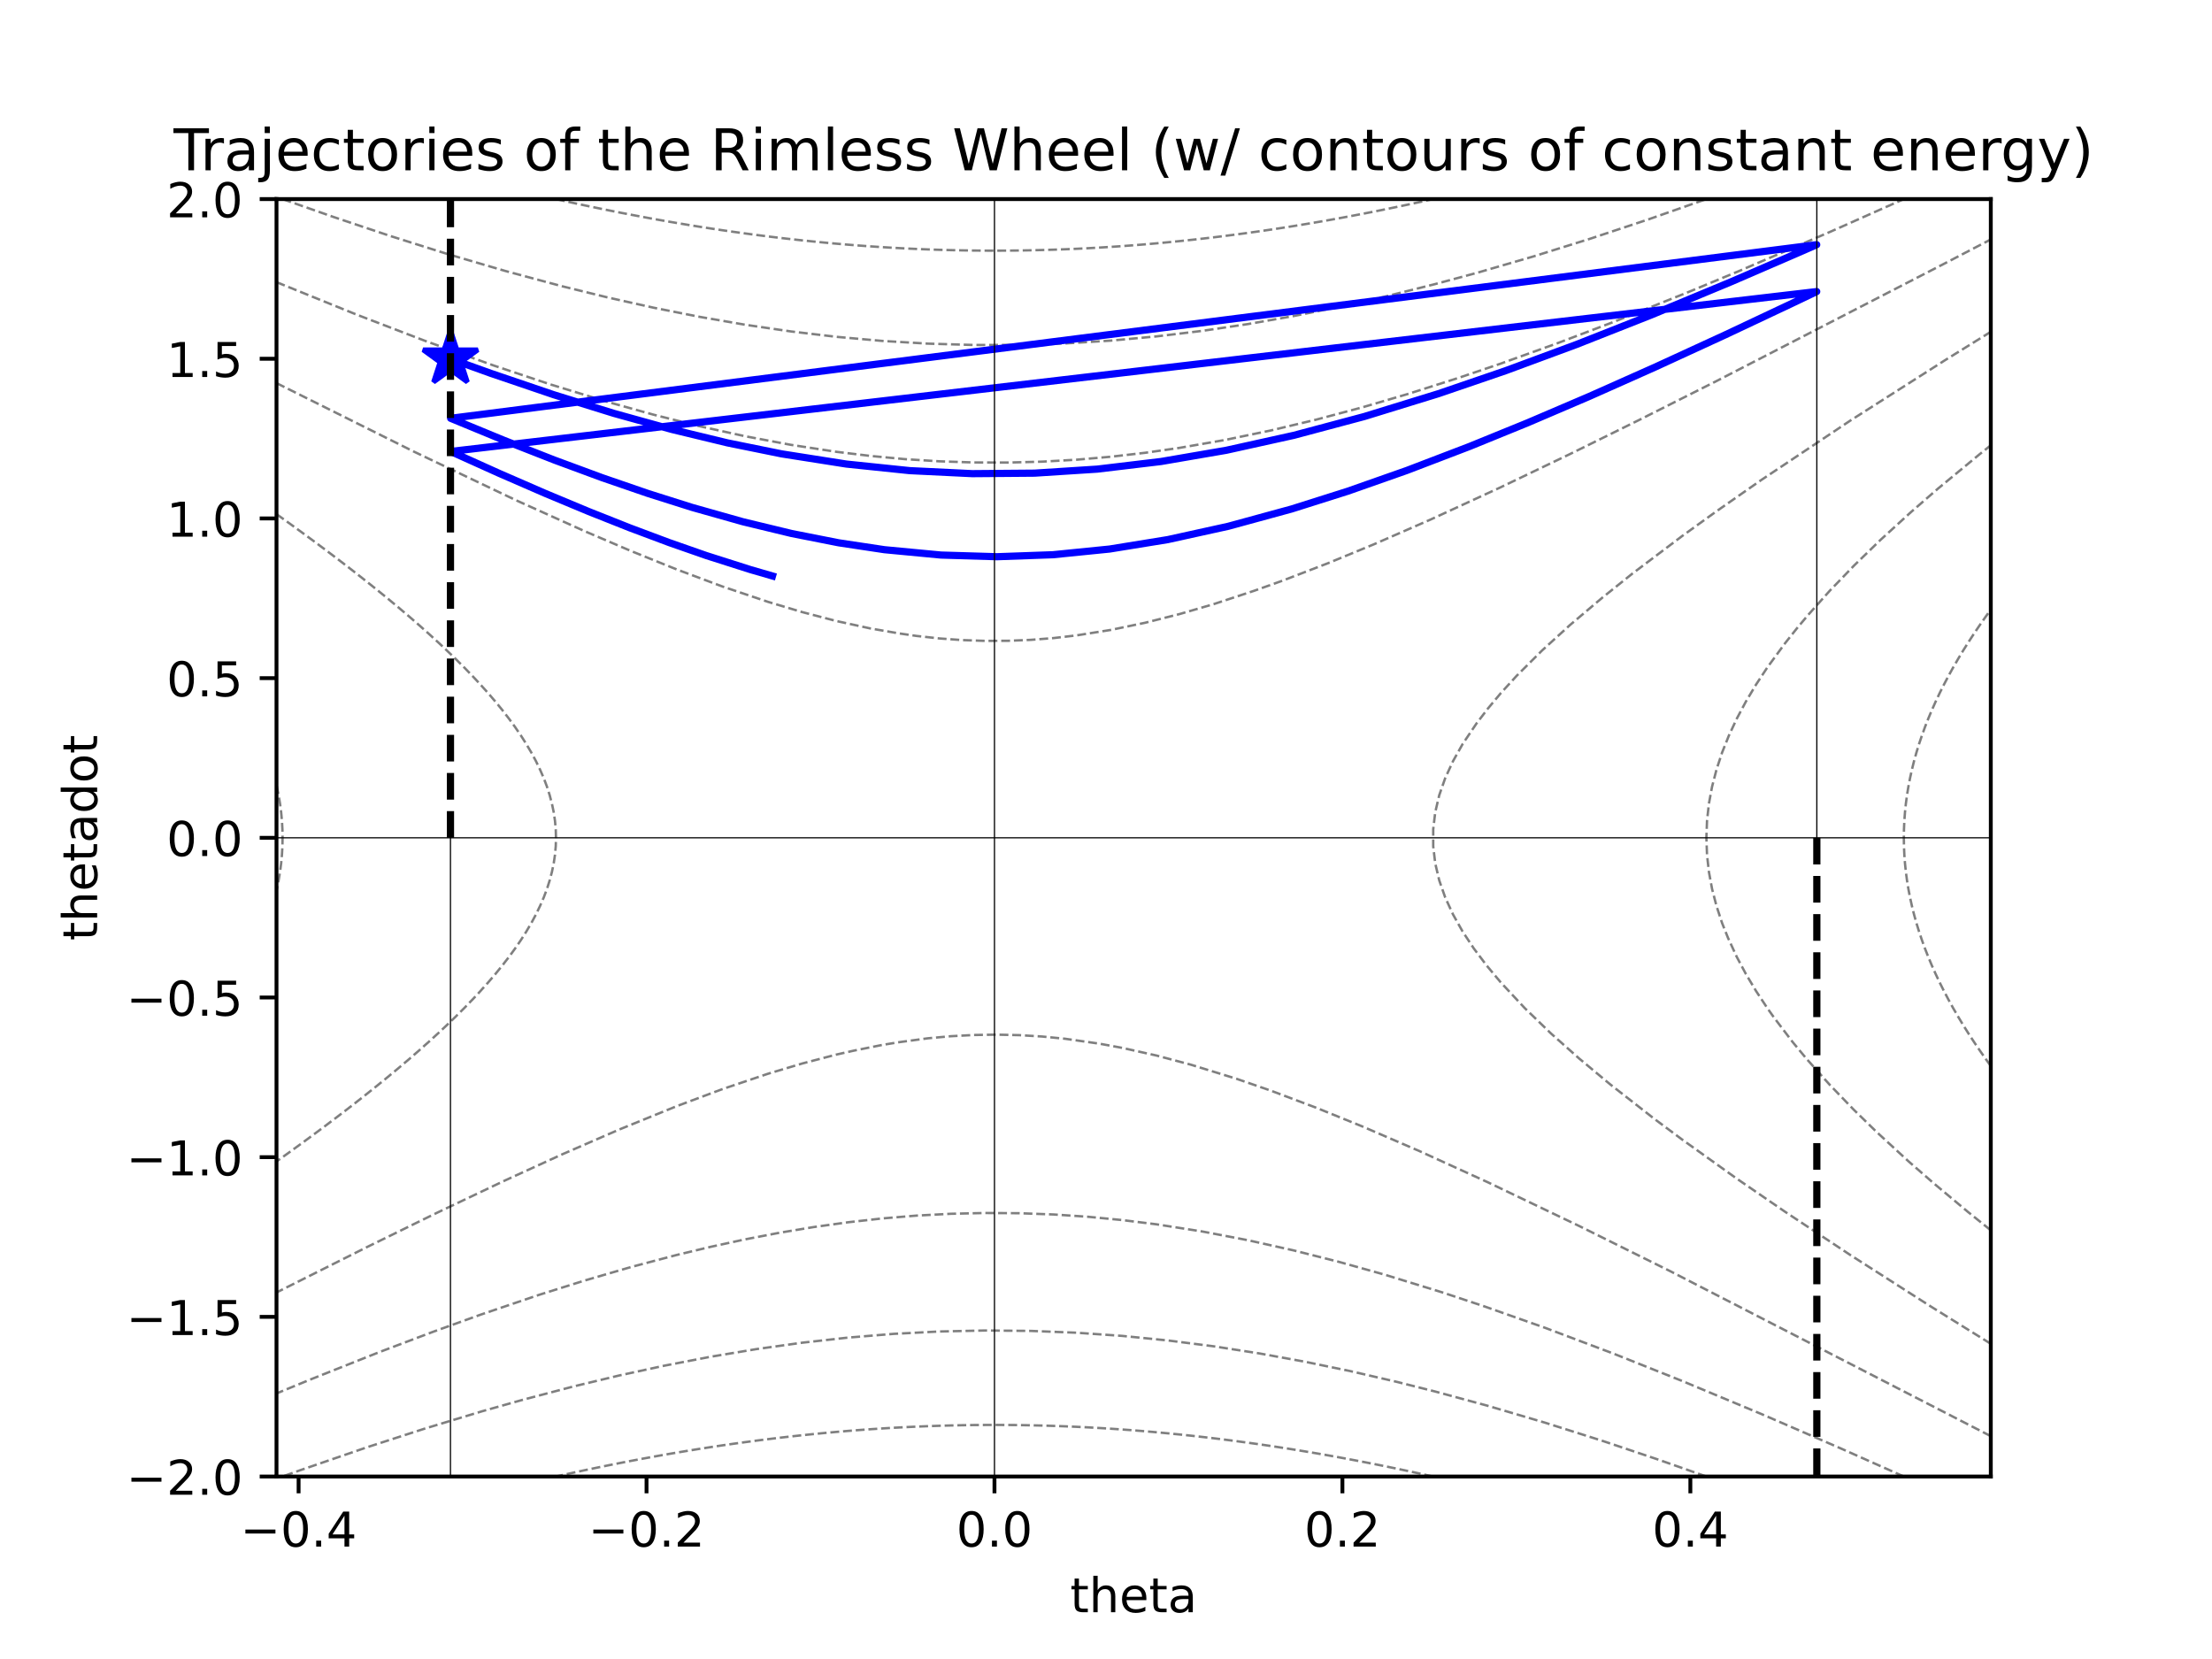 <?xml version="1.0" encoding="utf-8" standalone="no"?>
<!DOCTYPE svg PUBLIC "-//W3C//DTD SVG 1.1//EN"
  "http://www.w3.org/Graphics/SVG/1.1/DTD/svg11.dtd">
<!-- Created with matplotlib (https://matplotlib.org/) -->
<svg height="345.6pt" version="1.1" viewBox="0 0 460.8 345.6" width="460.8pt" xmlns="http://www.w3.org/2000/svg" xmlns:xlink="http://www.w3.org/1999/xlink">
 <defs>
  <style type="text/css">
*{stroke-linecap:butt;stroke-linejoin:round;}
  </style>
 </defs>
 <g id="figure_1">
  <g id="patch_1">
   <path d="M 0 345.6 
L 460.8 345.6 
L 460.8 0 
L 0 0 
z
" style="fill:#ffffff;"/>
  </g>
  <g id="axes_1">
   <g id="patch_2">
    <path d="M 57.6 307.584 
L 414.72 307.584 
L 414.72 41.472 
L 57.6 41.472 
z
" style="fill:#ffffff;"/>
   </g>
   <g id="matplotlib.axis_1">
    <g id="xtick_1">
     <g id="line2d_1">
      <defs>
       <path d="M 0 0 
L 0 3.5 
" id="m01f30d5b4d" style="stroke:#000000;stroke-width:0.8;"/>
      </defs>
      <g>
       <use style="stroke:#000000;stroke-width:0.8;" x="62.202" xlink:href="#m01f30d5b4d" y="307.584"/>
      </g>
     </g>
     <g id="text_1">
      <!-- −0.4 -->
      <defs>
       <path d="M 10.594 35.5 
L 73.188 35.5 
L 73.188 27.203 
L 10.594 27.203 
z
" id="DejaVuSans-8722"/>
       <path d="M 31.781 66.406 
Q 24.172 66.406 20.328 58.906 
Q 16.5 51.422 16.5 36.375 
Q 16.5 21.391 20.328 13.891 
Q 24.172 6.391 31.781 6.391 
Q 39.453 6.391 43.281 13.891 
Q 47.125 21.391 47.125 36.375 
Q 47.125 51.422 43.281 58.906 
Q 39.453 66.406 31.781 66.406 
z
M 31.781 74.219 
Q 44.047 74.219 50.516 64.516 
Q 56.984 54.828 56.984 36.375 
Q 56.984 17.969 50.516 8.266 
Q 44.047 -1.422 31.781 -1.422 
Q 19.531 -1.422 13.062 8.266 
Q 6.594 17.969 6.594 36.375 
Q 6.594 54.828 13.062 64.516 
Q 19.531 74.219 31.781 74.219 
z
" id="DejaVuSans-48"/>
       <path d="M 10.688 12.406 
L 21 12.406 
L 21 0 
L 10.688 0 
z
" id="DejaVuSans-46"/>
       <path d="M 37.797 64.312 
L 12.891 25.391 
L 37.797 25.391 
z
M 35.203 72.906 
L 47.609 72.906 
L 47.609 25.391 
L 58.016 25.391 
L 58.016 17.188 
L 47.609 17.188 
L 47.609 0 
L 37.797 0 
L 37.797 17.188 
L 4.891 17.188 
L 4.891 26.703 
z
" id="DejaVuSans-52"/>
      </defs>
      <g transform="translate(50.061 322.182)scale(0.1 -0.1)">
       <use xlink:href="#DejaVuSans-8722"/>
       <use x="83.789" xlink:href="#DejaVuSans-48"/>
       <use x="147.412" xlink:href="#DejaVuSans-46"/>
       <use x="179.199" xlink:href="#DejaVuSans-52"/>
      </g>
     </g>
    </g>
    <g id="xtick_2">
     <g id="line2d_2">
      <g>
       <use style="stroke:#000000;stroke-width:0.8;" x="134.685" xlink:href="#m01f30d5b4d" y="307.584"/>
      </g>
     </g>
     <g id="text_2">
      <!-- −0.2 -->
      <defs>
       <path d="M 19.188 8.297 
L 53.609 8.297 
L 53.609 0 
L 7.328 0 
L 7.328 8.297 
Q 12.938 14.109 22.625 23.891 
Q 32.328 33.688 34.812 36.531 
Q 39.547 41.844 41.422 45.531 
Q 43.312 49.219 43.312 52.781 
Q 43.312 58.594 39.234 62.25 
Q 35.156 65.922 28.609 65.922 
Q 23.969 65.922 18.812 64.312 
Q 13.672 62.703 7.812 59.422 
L 7.812 69.391 
Q 13.766 71.781 18.938 73 
Q 24.125 74.219 28.422 74.219 
Q 39.75 74.219 46.484 68.547 
Q 53.219 62.891 53.219 53.422 
Q 53.219 48.922 51.531 44.891 
Q 49.859 40.875 45.406 35.406 
Q 44.188 33.984 37.641 27.219 
Q 31.109 20.453 19.188 8.297 
z
" id="DejaVuSans-50"/>
      </defs>
      <g transform="translate(122.543 322.182)scale(0.1 -0.1)">
       <use xlink:href="#DejaVuSans-8722"/>
       <use x="83.789" xlink:href="#DejaVuSans-48"/>
       <use x="147.412" xlink:href="#DejaVuSans-46"/>
       <use x="179.199" xlink:href="#DejaVuSans-50"/>
      </g>
     </g>
    </g>
    <g id="xtick_3">
     <g id="line2d_3">
      <g>
       <use style="stroke:#000000;stroke-width:0.8;" x="207.167" xlink:href="#m01f30d5b4d" y="307.584"/>
      </g>
     </g>
     <g id="text_3">
      <!-- 0.0 -->
      <g transform="translate(199.215 322.182)scale(0.1 -0.1)">
       <use xlink:href="#DejaVuSans-48"/>
       <use x="63.623" xlink:href="#DejaVuSans-46"/>
       <use x="95.41" xlink:href="#DejaVuSans-48"/>
      </g>
     </g>
    </g>
    <g id="xtick_4">
     <g id="line2d_4">
      <g>
       <use style="stroke:#000000;stroke-width:0.8;" x="279.649" xlink:href="#m01f30d5b4d" y="307.584"/>
      </g>
     </g>
     <g id="text_4">
      <!-- 0.2 -->
      <g transform="translate(271.698 322.182)scale(0.1 -0.1)">
       <use xlink:href="#DejaVuSans-48"/>
       <use x="63.623" xlink:href="#DejaVuSans-46"/>
       <use x="95.41" xlink:href="#DejaVuSans-50"/>
      </g>
     </g>
    </g>
    <g id="xtick_5">
     <g id="line2d_5">
      <g>
       <use style="stroke:#000000;stroke-width:0.8;" x="352.132" xlink:href="#m01f30d5b4d" y="307.584"/>
      </g>
     </g>
     <g id="text_5">
      <!-- 0.4 -->
      <g transform="translate(344.18 322.182)scale(0.1 -0.1)">
       <use xlink:href="#DejaVuSans-48"/>
       <use x="63.623" xlink:href="#DejaVuSans-46"/>
       <use x="95.41" xlink:href="#DejaVuSans-52"/>
      </g>
     </g>
    </g>
    <g id="text_6">
     <!-- theta -->
     <defs>
      <path d="M 18.312 70.219 
L 18.312 54.688 
L 36.812 54.688 
L 36.812 47.703 
L 18.312 47.703 
L 18.312 18.016 
Q 18.312 11.328 20.141 9.422 
Q 21.969 7.516 27.594 7.516 
L 36.812 7.516 
L 36.812 0 
L 27.594 0 
Q 17.188 0 13.234 3.875 
Q 9.281 7.766 9.281 18.016 
L 9.281 47.703 
L 2.688 47.703 
L 2.688 54.688 
L 9.281 54.688 
L 9.281 70.219 
z
" id="DejaVuSans-116"/>
      <path d="M 54.891 33.016 
L 54.891 0 
L 45.906 0 
L 45.906 32.719 
Q 45.906 40.484 42.875 44.328 
Q 39.844 48.188 33.797 48.188 
Q 26.516 48.188 22.312 43.547 
Q 18.109 38.922 18.109 30.906 
L 18.109 0 
L 9.078 0 
L 9.078 75.984 
L 18.109 75.984 
L 18.109 46.188 
Q 21.344 51.125 25.703 53.562 
Q 30.078 56 35.797 56 
Q 45.219 56 50.047 50.172 
Q 54.891 44.344 54.891 33.016 
z
" id="DejaVuSans-104"/>
      <path d="M 56.203 29.594 
L 56.203 25.203 
L 14.891 25.203 
Q 15.484 15.922 20.484 11.062 
Q 25.484 6.203 34.422 6.203 
Q 39.594 6.203 44.453 7.469 
Q 49.312 8.734 54.109 11.281 
L 54.109 2.781 
Q 49.266 0.734 44.188 -0.344 
Q 39.109 -1.422 33.891 -1.422 
Q 20.797 -1.422 13.156 6.188 
Q 5.516 13.812 5.516 26.812 
Q 5.516 40.234 12.766 48.109 
Q 20.016 56 32.328 56 
Q 43.359 56 49.781 48.891 
Q 56.203 41.797 56.203 29.594 
z
M 47.219 32.234 
Q 47.125 39.594 43.094 43.984 
Q 39.062 48.391 32.422 48.391 
Q 24.906 48.391 20.391 44.141 
Q 15.875 39.891 15.188 32.172 
z
" id="DejaVuSans-101"/>
      <path d="M 34.281 27.484 
Q 23.391 27.484 19.188 25 
Q 14.984 22.516 14.984 16.5 
Q 14.984 11.719 18.141 8.906 
Q 21.297 6.109 26.703 6.109 
Q 34.188 6.109 38.703 11.406 
Q 43.219 16.703 43.219 25.484 
L 43.219 27.484 
z
M 52.203 31.203 
L 52.203 0 
L 43.219 0 
L 43.219 8.297 
Q 40.141 3.328 35.547 0.953 
Q 30.953 -1.422 24.312 -1.422 
Q 15.922 -1.422 10.953 3.297 
Q 6 8.016 6 15.922 
Q 6 25.141 12.172 29.828 
Q 18.359 34.516 30.609 34.516 
L 43.219 34.516 
L 43.219 35.406 
Q 43.219 41.609 39.141 45 
Q 35.062 48.391 27.688 48.391 
Q 23 48.391 18.547 47.266 
Q 14.109 46.141 10.016 43.891 
L 10.016 52.203 
Q 14.938 54.109 19.578 55.047 
Q 24.219 56 28.609 56 
Q 40.484 56 46.344 49.844 
Q 52.203 43.703 52.203 31.203 
z
" id="DejaVuSans-97"/>
     </defs>
     <g transform="translate(222.93 335.861)scale(0.1 -0.1)">
      <use xlink:href="#DejaVuSans-116"/>
      <use x="39.209" xlink:href="#DejaVuSans-104"/>
      <use x="102.588" xlink:href="#DejaVuSans-101"/>
      <use x="164.111" xlink:href="#DejaVuSans-116"/>
      <use x="203.32" xlink:href="#DejaVuSans-97"/>
     </g>
    </g>
   </g>
   <g id="matplotlib.axis_2">
    <g id="ytick_1">
     <g id="line2d_6">
      <defs>
       <path d="M 0 0 
L -3.5 0 
" id="mccff740697" style="stroke:#000000;stroke-width:0.8;"/>
      </defs>
      <g>
       <use style="stroke:#000000;stroke-width:0.8;" x="57.6" xlink:href="#mccff740697" y="307.584"/>
      </g>
     </g>
     <g id="text_7">
      <!-- −2.0 -->
      <g transform="translate(26.317 311.383)scale(0.1 -0.1)">
       <use xlink:href="#DejaVuSans-8722"/>
       <use x="83.789" xlink:href="#DejaVuSans-50"/>
       <use x="147.412" xlink:href="#DejaVuSans-46"/>
       <use x="179.199" xlink:href="#DejaVuSans-48"/>
      </g>
     </g>
    </g>
    <g id="ytick_2">
     <g id="line2d_7">
      <g>
       <use style="stroke:#000000;stroke-width:0.8;" x="57.6" xlink:href="#mccff740697" y="274.32"/>
      </g>
     </g>
     <g id="text_8">
      <!-- −1.5 -->
      <defs>
       <path d="M 12.406 8.297 
L 28.516 8.297 
L 28.516 63.922 
L 10.984 60.406 
L 10.984 69.391 
L 28.422 72.906 
L 38.281 72.906 
L 38.281 8.297 
L 54.391 8.297 
L 54.391 0 
L 12.406 0 
z
" id="DejaVuSans-49"/>
       <path d="M 10.797 72.906 
L 49.516 72.906 
L 49.516 64.594 
L 19.828 64.594 
L 19.828 46.734 
Q 21.969 47.469 24.109 47.828 
Q 26.266 48.188 28.422 48.188 
Q 40.625 48.188 47.75 41.5 
Q 54.891 34.812 54.891 23.391 
Q 54.891 11.625 47.562 5.094 
Q 40.234 -1.422 26.906 -1.422 
Q 22.312 -1.422 17.547 -0.641 
Q 12.797 0.141 7.719 1.703 
L 7.719 11.625 
Q 12.109 9.234 16.797 8.062 
Q 21.484 6.891 26.703 6.891 
Q 35.156 6.891 40.078 11.328 
Q 45.016 15.766 45.016 23.391 
Q 45.016 31 40.078 35.438 
Q 35.156 39.891 26.703 39.891 
Q 22.75 39.891 18.812 39.016 
Q 14.891 38.141 10.797 36.281 
z
" id="DejaVuSans-53"/>
      </defs>
      <g transform="translate(26.317 278.119)scale(0.1 -0.1)">
       <use xlink:href="#DejaVuSans-8722"/>
       <use x="83.789" xlink:href="#DejaVuSans-49"/>
       <use x="147.412" xlink:href="#DejaVuSans-46"/>
       <use x="179.199" xlink:href="#DejaVuSans-53"/>
      </g>
     </g>
    </g>
    <g id="ytick_3">
     <g id="line2d_8">
      <g>
       <use style="stroke:#000000;stroke-width:0.8;" x="57.6" xlink:href="#mccff740697" y="241.056"/>
      </g>
     </g>
     <g id="text_9">
      <!-- −1.0 -->
      <g transform="translate(26.317 244.855)scale(0.1 -0.1)">
       <use xlink:href="#DejaVuSans-8722"/>
       <use x="83.789" xlink:href="#DejaVuSans-49"/>
       <use x="147.412" xlink:href="#DejaVuSans-46"/>
       <use x="179.199" xlink:href="#DejaVuSans-48"/>
      </g>
     </g>
    </g>
    <g id="ytick_4">
     <g id="line2d_9">
      <g>
       <use style="stroke:#000000;stroke-width:0.8;" x="57.6" xlink:href="#mccff740697" y="207.792"/>
      </g>
     </g>
     <g id="text_10">
      <!-- −0.5 -->
      <g transform="translate(26.317 211.591)scale(0.1 -0.1)">
       <use xlink:href="#DejaVuSans-8722"/>
       <use x="83.789" xlink:href="#DejaVuSans-48"/>
       <use x="147.412" xlink:href="#DejaVuSans-46"/>
       <use x="179.199" xlink:href="#DejaVuSans-53"/>
      </g>
     </g>
    </g>
    <g id="ytick_5">
     <g id="line2d_10">
      <g>
       <use style="stroke:#000000;stroke-width:0.8;" x="57.6" xlink:href="#mccff740697" y="174.528"/>
      </g>
     </g>
     <g id="text_11">
      <!-- 0.0 -->
      <g transform="translate(34.697 178.327)scale(0.1 -0.1)">
       <use xlink:href="#DejaVuSans-48"/>
       <use x="63.623" xlink:href="#DejaVuSans-46"/>
       <use x="95.41" xlink:href="#DejaVuSans-48"/>
      </g>
     </g>
    </g>
    <g id="ytick_6">
     <g id="line2d_11">
      <g>
       <use style="stroke:#000000;stroke-width:0.8;" x="57.6" xlink:href="#mccff740697" y="141.264"/>
      </g>
     </g>
     <g id="text_12">
      <!-- 0.5 -->
      <g transform="translate(34.697 145.063)scale(0.1 -0.1)">
       <use xlink:href="#DejaVuSans-48"/>
       <use x="63.623" xlink:href="#DejaVuSans-46"/>
       <use x="95.41" xlink:href="#DejaVuSans-53"/>
      </g>
     </g>
    </g>
    <g id="ytick_7">
     <g id="line2d_12">
      <g>
       <use style="stroke:#000000;stroke-width:0.8;" x="57.6" xlink:href="#mccff740697" y="108"/>
      </g>
     </g>
     <g id="text_13">
      <!-- 1.0 -->
      <g transform="translate(34.697 111.799)scale(0.1 -0.1)">
       <use xlink:href="#DejaVuSans-49"/>
       <use x="63.623" xlink:href="#DejaVuSans-46"/>
       <use x="95.41" xlink:href="#DejaVuSans-48"/>
      </g>
     </g>
    </g>
    <g id="ytick_8">
     <g id="line2d_13">
      <g>
       <use style="stroke:#000000;stroke-width:0.8;" x="57.6" xlink:href="#mccff740697" y="74.736"/>
      </g>
     </g>
     <g id="text_14">
      <!-- 1.5 -->
      <g transform="translate(34.697 78.535)scale(0.1 -0.1)">
       <use xlink:href="#DejaVuSans-49"/>
       <use x="63.623" xlink:href="#DejaVuSans-46"/>
       <use x="95.41" xlink:href="#DejaVuSans-53"/>
      </g>
     </g>
    </g>
    <g id="ytick_9">
     <g id="line2d_14">
      <g>
       <use style="stroke:#000000;stroke-width:0.8;" x="57.6" xlink:href="#mccff740697" y="41.472"/>
      </g>
     </g>
     <g id="text_15">
      <!-- 2.0 -->
      <g transform="translate(34.697 45.271)scale(0.1 -0.1)">
       <use xlink:href="#DejaVuSans-50"/>
       <use x="63.623" xlink:href="#DejaVuSans-46"/>
       <use x="95.41" xlink:href="#DejaVuSans-48"/>
      </g>
     </g>
    </g>
    <g id="text_16">
     <!-- thetadot -->
     <defs>
      <path d="M 45.406 46.391 
L 45.406 75.984 
L 54.391 75.984 
L 54.391 0 
L 45.406 0 
L 45.406 8.203 
Q 42.578 3.328 38.25 0.953 
Q 33.938 -1.422 27.875 -1.422 
Q 17.969 -1.422 11.734 6.484 
Q 5.516 14.406 5.516 27.297 
Q 5.516 40.188 11.734 48.094 
Q 17.969 56 27.875 56 
Q 33.938 56 38.25 53.625 
Q 42.578 51.266 45.406 46.391 
z
M 14.797 27.297 
Q 14.797 17.391 18.875 11.75 
Q 22.953 6.109 30.078 6.109 
Q 37.203 6.109 41.297 11.75 
Q 45.406 17.391 45.406 27.297 
Q 45.406 37.203 41.297 42.844 
Q 37.203 48.484 30.078 48.484 
Q 22.953 48.484 18.875 42.844 
Q 14.797 37.203 14.797 27.297 
z
" id="DejaVuSans-100"/>
      <path d="M 30.609 48.391 
Q 23.391 48.391 19.188 42.75 
Q 14.984 37.109 14.984 27.297 
Q 14.984 17.484 19.156 11.844 
Q 23.344 6.203 30.609 6.203 
Q 37.797 6.203 41.984 11.859 
Q 46.188 17.531 46.188 27.297 
Q 46.188 37.016 41.984 42.703 
Q 37.797 48.391 30.609 48.391 
z
M 30.609 56 
Q 42.328 56 49.016 48.375 
Q 55.719 40.766 55.719 27.297 
Q 55.719 13.875 49.016 6.219 
Q 42.328 -1.422 30.609 -1.422 
Q 18.844 -1.422 12.172 6.219 
Q 5.516 13.875 5.516 27.297 
Q 5.516 40.766 12.172 48.375 
Q 18.844 56 30.609 56 
z
" id="DejaVuSans-111"/>
     </defs>
     <g transform="translate(20.238 195.951)rotate(-90)scale(0.1 -0.1)">
      <use xlink:href="#DejaVuSans-116"/>
      <use x="39.209" xlink:href="#DejaVuSans-104"/>
      <use x="102.588" xlink:href="#DejaVuSans-101"/>
      <use x="164.111" xlink:href="#DejaVuSans-116"/>
      <use x="203.32" xlink:href="#DejaVuSans-97"/>
      <use x="264.6" xlink:href="#DejaVuSans-100"/>
      <use x="328.076" xlink:href="#DejaVuSans-111"/>
      <use x="389.258" xlink:href="#DejaVuSans-116"/>
     </g>
    </g>
   </g>
   <g id="LineCollection_1"/>
   <g id="LineCollection_2">
    <path clip-path="url(#pf9add8d416)" d="M 414.72 222.058 
L 413.698 220.654 
L 412.455 218.88 
L 412.339 218.707 
L 411.25 217.106 
L 410.093 215.332 
L 409.958 215.115 
L 408.975 213.558 
L 407.906 211.784 
L 407.578 211.213 
L 406.878 210.01 
L 405.898 208.236 
L 405.197 206.898 
L 404.965 206.461 
L 404.076 204.687 
L 403.237 202.913 
L 402.816 201.966 
L 402.445 201.139 
L 401.7 199.365 
L 401.006 197.591 
L 400.435 196.015 
L 400.363 195.817 
L 399.765 194.043 
L 399.22 192.269 
L 398.726 190.495 
L 398.284 188.721 
L 398.054 187.675 
L 397.893 186.947 
L 397.551 185.172 
L 397.262 183.398 
L 397.025 181.624 
L 396.841 179.85 
L 396.71 178.076 
L 396.631 176.302 
L 396.605 174.528 
L 396.631 172.754 
L 396.71 170.98 
L 396.841 169.206 
L 397.025 167.432 
L 397.262 165.658 
L 397.551 163.884 
L 397.893 162.109 
L 398.054 161.381 
L 398.284 160.335 
L 398.726 158.561 
L 399.22 156.787 
L 399.765 155.013 
L 400.363 153.239 
L 400.435 153.041 
L 401.006 151.465 
L 401.7 149.691 
L 402.445 147.917 
L 402.816 147.09 
L 403.237 146.143 
L 404.076 144.369 
L 404.965 142.595 
L 405.197 142.158 
L 405.898 140.82 
L 406.878 139.046 
L 407.578 137.843 
L 407.906 137.272 
L 408.975 135.498 
L 409.958 133.941 
L 410.093 133.724 
L 411.25 131.95 
L 412.339 130.349 
L 412.455 130.176 
L 413.698 128.402 
L 414.72 126.998 
" style="fill:none;stroke:#000000;stroke-dasharray:1.85,0.8;stroke-dashoffset:0;stroke-opacity:0.5;stroke-width:0.5;"/>
   </g>
   <g id="LineCollection_3">
    <path clip-path="url(#pf9add8d416)" d="M 414.72 256.292 
L 409.958 252.46 
L 402.816 246.492 
L 397.597 241.943 
L 390.912 235.791 
L 386.15 231.152 
L 381.159 225.976 
L 376.406 220.654 
L 373.463 217.106 
L 369.485 211.876 
L 368.164 210.01 
L 365.826 206.461 
L 363.705 202.913 
L 361.813 199.365 
L 359.962 195.346 
L 358.736 192.269 
L 357.572 188.721 
L 356.653 185.172 
L 355.997 181.624 
L 355.603 178.076 
L 355.472 174.528 
L 355.603 170.98 
L 355.997 167.432 
L 356.653 163.884 
L 357.581 160.308 
L 358.736 156.787 
L 360.156 153.239 
L 361.813 149.691 
L 363.705 146.143 
L 365.826 142.595 
L 368.164 139.046 
L 371.866 133.99 
L 374.246 130.995 
L 376.627 128.15 
L 381.159 123.08 
L 386.294 117.757 
L 391.78 112.435 
L 398.054 106.712 
L 403.713 101.791 
L 412.339 94.666 
L 414.72 92.764 
L 414.72 92.764 
" style="fill:none;stroke:#000000;stroke-dasharray:1.85,0.8;stroke-dashoffset:0;stroke-opacity:0.5;stroke-width:0.5;"/>
    <path clip-path="url(#pf9add8d416)" d="M 57.6 163.564 
L 57.677 163.884 
L 58.04 165.658 
L 58.337 167.432 
L 58.568 169.206 
L 58.733 170.98 
L 58.832 172.754 
L 58.865 174.528 
L 58.832 176.302 
L 58.733 178.076 
L 58.568 179.85 
L 58.337 181.624 
L 58.04 183.398 
L 57.677 185.172 
L 57.6 185.492 
" style="fill:none;stroke:#000000;stroke-dasharray:1.85,0.8;stroke-dashoffset:0;stroke-opacity:0.5;stroke-width:0.5;"/>
   </g>
   <g id="LineCollection_4">
    <path clip-path="url(#pf9add8d416)" d="M 414.72 279.936 
L 402.124 272.102 
L 385.48 261.458 
L 371.866 252.435 
L 361.742 245.491 
L 350.438 237.4 
L 344.62 233.073 
L 335.536 225.976 
L 329.011 220.543 
L 323.143 215.332 
L 317.632 210.01 
L 312.667 204.687 
L 309.698 201.139 
L 307.027 197.591 
L 304.682 194.043 
L 302.69 190.495 
L 301.059 186.947 
L 299.82 183.398 
L 298.984 179.85 
L 298.566 176.302 
L 298.566 172.754 
L 298.984 169.206 
L 299.82 165.658 
L 301.059 162.109 
L 302.69 158.561 
L 304.682 155.013 
L 307.584 150.711 
L 309.965 147.595 
L 312.667 144.369 
L 315.91 140.82 
L 321.251 135.498 
L 327.089 130.176 
L 333.773 124.522 
L 340.005 119.532 
L 350.438 111.656 
L 357.581 106.502 
L 366.871 100.017 
L 385.48 87.598 
L 405.197 75.029 
L 414.72 69.12 
L 414.72 69.12 
" style="fill:none;stroke:#000000;stroke-dasharray:1.85,0.8;stroke-dashoffset:0;stroke-opacity:0.5;stroke-width:0.5;"/>
    <path clip-path="url(#pf9add8d416)" d="M 57.6 107.099 
L 57.619 107.113 
L 59.981 108.806 
L 60.096 108.887 
L 62.362 110.53 
L 62.545 110.661 
L 64.742 112.275 
L 64.964 112.435 
L 67.123 114.041 
L 67.354 114.209 
L 69.504 115.83 
L 69.711 115.983 
L 71.885 117.644 
L 72.036 117.757 
L 74.266 119.486 
L 74.325 119.532 
L 76.579 121.306 
L 76.646 121.36 
L 78.796 123.08 
L 79.027 123.271 
L 80.974 124.854 
L 81.408 125.22 
L 83.11 126.628 
L 83.789 127.211 
L 85.202 128.402 
L 86.17 129.25 
L 87.247 130.176 
L 88.55 131.342 
L 89.243 131.95 
L 90.931 133.495 
L 91.187 133.724 
L 93.081 135.498 
L 93.312 135.725 
L 94.923 137.272 
L 95.693 138.048 
L 96.704 139.046 
L 98.074 140.468 
L 98.421 140.82 
L 100.078 142.595 
L 100.454 143.021 
L 101.671 144.369 
L 102.835 145.737 
L 103.188 146.143 
L 104.639 147.917 
L 105.216 148.672 
L 106.013 149.691 
L 107.306 151.465 
L 107.597 151.897 
L 108.523 153.239 
L 109.65 155.013 
L 109.978 155.578 
L 110.696 156.787 
L 111.649 158.561 
L 112.358 160.037 
L 112.506 160.335 
L 113.277 162.109 
L 113.945 163.884 
L 114.511 165.658 
L 114.739 166.533 
L 114.98 167.432 
L 115.349 169.206 
L 115.612 170.98 
L 115.771 172.754 
L 115.823 174.528 
L 115.771 176.302 
L 115.612 178.076 
L 115.349 179.85 
L 114.98 181.624 
L 114.739 182.523 
L 114.511 183.398 
L 113.945 185.172 
L 113.277 186.947 
L 112.506 188.721 
L 112.358 189.019 
L 111.649 190.495 
L 110.696 192.269 
L 109.978 193.478 
L 109.65 194.043 
L 108.523 195.817 
L 107.597 197.159 
L 107.306 197.591 
L 106.013 199.365 
L 105.216 200.384 
L 104.639 201.139 
L 103.188 202.913 
L 102.835 203.319 
L 101.671 204.687 
L 100.454 206.035 
L 100.078 206.461 
L 98.421 208.236 
L 98.074 208.588 
L 96.704 210.01 
L 95.693 211.008 
L 94.923 211.784 
L 93.312 213.331 
L 93.081 213.558 
L 91.187 215.332 
L 90.931 215.561 
L 89.243 217.106 
L 88.55 217.714 
L 87.247 218.88 
L 86.17 219.806 
L 85.202 220.654 
L 83.789 221.845 
L 83.11 222.428 
L 81.408 223.836 
L 80.974 224.202 
L 79.027 225.785 
L 78.796 225.976 
L 76.646 227.696 
L 76.579 227.75 
L 74.325 229.524 
L 74.266 229.57 
L 72.036 231.299 
L 71.885 231.412 
L 69.711 233.073 
L 69.504 233.226 
L 67.354 234.847 
L 67.123 235.015 
L 64.964 236.621 
L 64.742 236.781 
L 62.545 238.395 
L 62.362 238.526 
L 60.096 240.169 
L 59.981 240.25 
L 57.619 241.943 
L 57.6 241.957 
" style="fill:none;stroke:#000000;stroke-dasharray:1.85,0.8;stroke-dashoffset:0;stroke-opacity:0.5;stroke-width:0.5;"/>
   </g>
   <g id="LineCollection_5">
    <path clip-path="url(#pf9add8d416)" d="M 414.72 299.175 
L 348.058 264.869 
L 329.011 255.416 
L 309.965 246.299 
L 295.68 239.784 
L 283.776 234.649 
L 274.253 230.784 
L 264.73 227.199 
L 257.587 224.73 
L 248.064 221.788 
L 240.922 219.887 
L 233.779 218.291 
L 229.018 217.414 
L 221.875 216.392 
L 217.114 215.927 
L 212.352 215.641 
L 207.59 215.535 
L 202.829 215.609 
L 198.067 215.863 
L 193.306 216.296 
L 187.293 217.106 
L 183.782 217.678 
L 177.809 218.88 
L 174.259 219.681 
L 167.117 221.547 
L 159.974 223.685 
L 150.451 226.895 
L 140.928 230.452 
L 129.024 235.291 
L 117.12 240.468 
L 105.216 245.905 
L 90.931 252.694 
L 76.646 259.692 
L 58.981 268.554 
L 57.6 269.248 
L 57.6 269.248 
" style="fill:none;stroke:#000000;stroke-dasharray:1.85,0.8;stroke-dashoffset:0;stroke-opacity:0.5;stroke-width:0.5;"/>
    <path clip-path="url(#pf9add8d416)" d="M 57.6 79.808 
L 86.17 94.054 
L 107.597 104.257 
L 121.882 110.69 
L 131.405 114.764 
L 140.928 118.604 
L 150.451 122.161 
L 159.974 125.371 
L 167.117 127.509 
L 174.259 129.375 
L 181.402 130.934 
L 187.293 131.95 
L 190.925 132.476 
L 195.686 132.999 
L 200.448 133.342 
L 205.21 133.506 
L 209.971 133.49 
L 214.733 133.294 
L 219.494 132.919 
L 224.256 132.364 
L 231.398 131.225 
L 238.541 129.734 
L 245.683 127.932 
L 252.826 125.852 
L 261.235 123.08 
L 267.11 120.988 
L 276.634 117.33 
L 286.157 113.409 
L 298.061 108.211 
L 312.346 101.637 
L 326.838 94.694 
L 341.239 87.598 
L 357.581 79.378 
L 405.197 54.839 
L 414.72 49.881 
L 414.72 49.881 
" style="fill:none;stroke:#000000;stroke-dasharray:1.85,0.8;stroke-dashoffset:0;stroke-opacity:0.5;stroke-width:0.5;"/>
   </g>
   <g id="LineCollection_6">
    <path clip-path="url(#pf9add8d416)" d="M 396.605 307.584 
L 383.77 301.866 
L 367.104 294.64 
L 350.438 287.687 
L 336.154 281.995 
L 321.869 276.607 
L 309.104 272.102 
L 300.442 269.224 
L 288.538 265.56 
L 279.014 262.892 
L 269.491 260.481 
L 259.968 258.357 
L 250.445 256.538 
L 240.922 255.048 
L 233.779 254.162 
L 226.637 253.473 
L 219.494 252.998 
L 212.352 252.736 
L 205.21 252.688 
L 198.067 252.853 
L 190.925 253.232 
L 183.782 253.824 
L 176.64 254.624 
L 169.498 255.62 
L 162.355 256.809 
L 155.213 258.183 
L 148.07 259.732 
L 140.87 261.458 
L 131.405 263.958 
L 121.719 266.78 
L 112.358 269.721 
L 100.1 273.876 
L 90.254 277.425 
L 79.027 281.667 
L 64.742 287.342 
L 57.6 290.278 
L 57.6 290.278 
" style="fill:none;stroke:#000000;stroke-dasharray:1.85,0.8;stroke-dashoffset:0;stroke-opacity:0.5;stroke-width:0.5;"/>
    <path clip-path="url(#pf9add8d416)" d="M 57.6 58.778 
L 74.266 65.529 
L 88.55 71.005 
L 102.835 76.138 
L 114.739 80.103 
L 126.643 83.742 
L 136.166 86.39 
L 145.69 88.775 
L 155.213 90.873 
L 164.736 92.663 
L 174.259 94.123 
L 181.402 94.987 
L 188.544 95.65 
L 195.686 96.1 
L 202.829 96.337 
L 209.971 96.36 
L 217.114 96.169 
L 224.256 95.765 
L 231.398 95.147 
L 238.541 94.325 
L 245.683 93.304 
L 255.206 91.649 
L 264.73 89.673 
L 274.253 87.401 
L 283.776 84.862 
L 293.299 82.07 
L 303.812 78.728 
L 312.346 75.844 
L 324.25 71.571 
L 336.154 67.061 
L 351.363 60.987 
L 362.342 56.434 
L 381.389 48.236 
L 396.605 41.472 
L 396.605 41.472 
" style="fill:none;stroke:#000000;stroke-dasharray:1.85,0.8;stroke-dashoffset:0;stroke-opacity:0.5;stroke-width:0.5;"/>
   </g>
   <g id="LineCollection_7">
    <path clip-path="url(#pf9add8d416)" d="M 355.472 307.584 
L 345.374 304.036 
L 333.773 300.14 
L 321.869 296.373 
L 309.965 292.863 
L 298.84 289.843 
L 290.918 287.85 
L 281.395 285.65 
L 271.872 283.677 
L 262.349 281.942 
L 252.826 280.459 
L 243.302 279.242 
L 233.779 278.292 
L 224.256 277.63 
L 214.733 277.253 
L 205.21 277.167 
L 195.686 277.374 
L 186.163 277.867 
L 176.64 278.648 
L 167.117 279.708 
L 157.594 281.04 
L 148.07 282.628 
L 138.271 284.521 
L 129.024 286.529 
L 119.501 288.814 
L 108.854 291.617 
L 100.454 293.987 
L 88.55 297.585 
L 76.646 301.43 
L 62.362 306.335 
L 58.865 307.584 
L 58.865 307.584 
" style="fill:none;stroke:#000000;stroke-dasharray:1.85,0.8;stroke-dashoffset:0;stroke-opacity:0.5;stroke-width:0.5;"/>
    <path clip-path="url(#pf9add8d416)" d="M 58.865 41.472 
L 69.504 45.209 
L 81.408 49.192 
L 93.312 52.942 
L 105.216 56.433 
L 117.12 59.637 
L 126.643 61.977 
L 136.166 64.1 
L 145.69 65.993 
L 155.213 67.645 
L 164.736 69.041 
L 174.259 70.168 
L 183.782 71.02 
L 193.306 71.585 
L 202.829 71.865 
L 212.352 71.852 
L 221.875 71.547 
L 231.398 70.956 
L 240.922 70.078 
L 250.445 68.928 
L 259.968 67.509 
L 269.491 65.835 
L 279.014 63.921 
L 288.538 61.778 
L 298.84 59.213 
L 307.584 56.862 
L 319.488 53.406 
L 331.392 49.689 
L 343.296 45.736 
L 355.472 41.472 
L 355.472 41.472 
" style="fill:none;stroke:#000000;stroke-dasharray:1.85,0.8;stroke-dashoffset:0;stroke-opacity:0.5;stroke-width:0.5;"/>
   </g>
   <g id="LineCollection_8">
    <path clip-path="url(#pf9add8d416)" d="M 298.514 307.584 
L 298.061 307.481 
L 295.68 306.952 
L 293.299 306.437 
L 290.918 305.936 
L 290.303 305.81 
L 288.538 305.444 
L 286.157 304.964 
L 283.776 304.498 
L 281.395 304.046 
L 281.341 304.036 
L 279.014 303.602 
L 276.634 303.172 
L 274.253 302.757 
L 271.872 302.356 
L 271.292 302.262 
L 269.491 301.965 
L 267.11 301.588 
L 264.73 301.225 
L 262.349 300.876 
L 259.968 300.543 
L 259.558 300.488 
L 257.587 300.22 
L 255.206 299.911 
L 252.826 299.617 
L 250.445 299.338 
L 248.064 299.074 
L 245.683 298.824 
L 244.56 298.714 
L 243.302 298.588 
L 240.922 298.365 
L 238.541 298.158 
L 236.16 297.965 
L 233.779 297.788 
L 231.398 297.626 
L 229.018 297.479 
L 226.637 297.347 
L 224.256 297.23 
L 221.875 297.129 
L 219.494 297.043 
L 217.114 296.972 
L 215.746 296.94 
L 214.733 296.915 
L 212.352 296.874 
L 209.971 296.848 
L 207.59 296.838 
L 205.21 296.843 
L 202.829 296.863 
L 200.448 296.899 
L 198.562 296.94 
L 198.067 296.95 
L 195.686 297.016 
L 193.306 297.097 
L 190.925 297.193 
L 188.544 297.304 
L 186.163 297.43 
L 183.782 297.572 
L 181.402 297.729 
L 179.021 297.9 
L 176.64 298.088 
L 174.259 298.29 
L 171.878 298.507 
L 169.763 298.714 
L 169.498 298.739 
L 167.117 298.983 
L 164.736 299.242 
L 162.355 299.516 
L 159.974 299.805 
L 157.594 300.108 
L 155.213 300.427 
L 154.777 300.488 
L 152.832 300.756 
L 150.451 301.099 
L 148.07 301.457 
L 145.69 301.829 
L 143.309 302.216 
L 143.039 302.262 
L 140.928 302.613 
L 138.547 303.023 
L 136.166 303.448 
L 133.786 303.886 
L 133 304.036 
L 131.405 304.335 
L 129.024 304.796 
L 126.643 305.271 
L 124.262 305.76 
L 124.028 305.81 
L 121.882 306.257 
L 119.501 306.767 
L 117.12 307.291 
L 115.823 307.584 
" style="fill:none;stroke:#000000;stroke-dasharray:1.85,0.8;stroke-dashoffset:0;stroke-opacity:0.5;stroke-width:0.5;"/>
    <path clip-path="url(#pf9add8d416)" d="M 115.823 41.472 
L 117.12 41.765 
L 119.501 42.289 
L 121.882 42.799 
L 124.028 43.246 
L 124.262 43.296 
L 126.643 43.785 
L 129.024 44.26 
L 131.405 44.721 
L 133 45.02 
L 133.786 45.17 
L 136.166 45.608 
L 138.547 46.033 
L 140.928 46.443 
L 143.039 46.794 
L 143.309 46.84 
L 145.69 47.227 
L 148.07 47.599 
L 150.451 47.957 
L 152.832 48.3 
L 154.777 48.568 
L 155.213 48.629 
L 157.594 48.948 
L 159.974 49.251 
L 162.355 49.54 
L 164.736 49.814 
L 167.117 50.073 
L 169.498 50.317 
L 169.763 50.342 
L 171.878 50.549 
L 174.259 50.766 
L 176.64 50.968 
L 179.021 51.156 
L 181.402 51.327 
L 183.782 51.484 
L 186.163 51.626 
L 188.544 51.752 
L 190.925 51.863 
L 193.306 51.959 
L 195.686 52.04 
L 198.067 52.106 
L 198.562 52.116 
L 200.448 52.157 
L 202.829 52.193 
L 205.21 52.213 
L 207.59 52.218 
L 209.971 52.208 
L 212.352 52.182 
L 214.733 52.141 
L 215.746 52.116 
L 217.114 52.084 
L 219.494 52.013 
L 221.875 51.927 
L 224.256 51.826 
L 226.637 51.709 
L 229.018 51.577 
L 231.398 51.43 
L 233.779 51.268 
L 236.16 51.091 
L 238.541 50.898 
L 240.922 50.691 
L 243.302 50.468 
L 244.56 50.342 
L 245.683 50.232 
L 248.064 49.982 
L 250.445 49.718 
L 252.826 49.439 
L 255.206 49.145 
L 257.587 48.836 
L 259.558 48.568 
L 259.968 48.513 
L 262.349 48.18 
L 264.73 47.831 
L 267.11 47.468 
L 269.491 47.091 
L 271.292 46.794 
L 271.872 46.7 
L 274.253 46.299 
L 276.634 45.884 
L 279.014 45.454 
L 281.341 45.02 
L 281.395 45.01 
L 283.776 44.558 
L 286.157 44.092 
L 288.538 43.612 
L 290.303 43.246 
L 290.918 43.12 
L 293.299 42.619 
L 295.68 42.104 
L 298.061 41.575 
L 298.514 41.472 
" style="fill:none;stroke:#000000;stroke-dasharray:1.85,0.8;stroke-dashoffset:0;stroke-opacity:0.5;stroke-width:0.5;"/>
   </g>
   <g id="LineCollection_9"/>
   <g id="line2d_15">
    <path clip-path="url(#pf9add8d416)" d="M 93.841 74.736 
L 93.896 74.756 
L 94.167 74.856 
L 95.521 75.354 
L 102.192 77.756 
L 115.321 82.218 
L 127.87 86.11 
L 139.917 89.451 
L 151.537 92.258 
L 162.803 94.546 
L 176.305 96.67 
L 189.507 98.041 
L 202.538 98.671 
L 215.524 98.566 
L 228.591 97.725 
L 241.865 96.14 
L 255.476 93.798 
L 269.553 90.681 
L 284.232 86.762 
L 299.652 82.012 
L 313.67 77.216 
L 328.446 71.747 
L 344.082 65.577 
L 360.683 58.676 
L 376.201 51.963 
L 378.204 51.081 
L 378.455 50.97 
L 93.88 87.14 
L 104.959 91.709 
L 115.472 95.831 
L 125.476 99.526 
L 135.026 102.811 
L 144.174 105.702 
L 154.749 108.686 
L 164.897 111.137 
L 174.701 113.074 
L 184.24 114.51 
L 196.034 115.627 
L 207.683 115.975 
L 219.339 115.56 
L 231.153 114.375 
L 243.28 112.408 
L 255.877 109.634 
L 269.107 106.02 
L 280.761 102.331 
L 293.08 97.999 
L 306.172 92.991 
L 318.266 88.062 
L 331.111 82.566 
L 344.789 76.476 
L 359.39 69.761 
L 373.384 63.163 
L 377.019 61.427 
L 377.937 60.988 
L 378.397 60.768 
L 378.455 60.74 
L 93.875 94.048 
L 104.001 98.613 
L 113.563 102.773 
L 122.611 106.548 
L 131.194 109.956 
L 139.358 113.014 
L 147.147 115.736 
L 156.31 118.653 
L 160.922 119.99 
" style="fill:none;stroke:#0000ff;stroke-linecap:square;stroke-width:1.5;"/>
   </g>
   <g id="line2d_16">
    <defs>
     <path d="M 0 -6 
L -1.347 -1.854 
L -5.706 -1.854 
L -2.18 0.708 
L -3.527 4.854 
L -0 2.292 
L 3.527 4.854 
L 2.18 0.708 
L 5.706 -1.854 
L 1.347 -1.854 
z
" id="me1d03b868e" style="stroke:#0000ff;stroke-linejoin:bevel;"/>
    </defs>
    <g clip-path="url(#pf9add8d416)">
     <use style="fill:#0000ff;stroke:#0000ff;stroke-linejoin:bevel;" x="93.841" xlink:href="#me1d03b868e" y="74.736"/>
    </g>
   </g>
   <g id="line2d_17">
    <path clip-path="url(#pf9add8d416)" d="M 93.841 174.528 
L 93.841 41.472 
" style="fill:none;stroke:#000000;stroke-dasharray:5.55,2.4;stroke-dashoffset:0;stroke-width:1.5;"/>
   </g>
   <g id="line2d_18">
    <path clip-path="url(#pf9add8d416)" d="M 93.841 174.528 
L 93.841 307.584 
" style="fill:none;stroke:#000000;stroke-linecap:square;stroke-width:0.25;"/>
   </g>
   <g id="line2d_19">
    <path clip-path="url(#pf9add8d416)" d="M 378.479 174.528 
L 378.479 307.584 
" style="fill:none;stroke:#000000;stroke-dasharray:5.55,2.4;stroke-dashoffset:0;stroke-width:1.5;"/>
   </g>
   <g id="line2d_20">
    <path clip-path="url(#pf9add8d416)" d="M 378.479 174.528 
L 378.479 41.472 
" style="fill:none;stroke:#000000;stroke-linecap:square;stroke-width:0.25;"/>
   </g>
   <g id="line2d_21">
    <path clip-path="url(#pf9add8d416)" d="M 57.6 174.528 
L 414.72 174.528 
" style="fill:none;stroke:#000000;stroke-linecap:square;stroke-width:0.25;"/>
   </g>
   <g id="line2d_22">
    <path clip-path="url(#pf9add8d416)" d="M 207.167 307.584 
L 207.167 41.472 
" style="fill:none;stroke:#000000;stroke-linecap:square;stroke-width:0.25;"/>
   </g>
   <g id="patch_3">
    <path d="M 57.6 307.584 
L 57.6 41.472 
" style="fill:none;stroke:#000000;stroke-linecap:square;stroke-linejoin:miter;stroke-width:0.8;"/>
   </g>
   <g id="patch_4">
    <path d="M 414.72 307.584 
L 414.72 41.472 
" style="fill:none;stroke:#000000;stroke-linecap:square;stroke-linejoin:miter;stroke-width:0.8;"/>
   </g>
   <g id="patch_5">
    <path d="M 57.6 307.584 
L 414.72 307.584 
" style="fill:none;stroke:#000000;stroke-linecap:square;stroke-linejoin:miter;stroke-width:0.8;"/>
   </g>
   <g id="patch_6">
    <path d="M 57.6 41.472 
L 414.72 41.472 
" style="fill:none;stroke:#000000;stroke-linecap:square;stroke-linejoin:miter;stroke-width:0.8;"/>
   </g>
   <g id="text_17">
    <!-- Trajectories of the Rimless Wheel (w/ contours of constant energy) -->
    <defs>
     <path d="M -0.297 72.906 
L 61.375 72.906 
L 61.375 64.594 
L 35.5 64.594 
L 35.5 0 
L 25.594 0 
L 25.594 64.594 
L -0.297 64.594 
z
" id="DejaVuSans-84"/>
     <path d="M 41.109 46.297 
Q 39.594 47.172 37.812 47.578 
Q 36.031 48 33.891 48 
Q 26.266 48 22.188 43.047 
Q 18.109 38.094 18.109 28.812 
L 18.109 0 
L 9.078 0 
L 9.078 54.688 
L 18.109 54.688 
L 18.109 46.188 
Q 20.953 51.172 25.484 53.578 
Q 30.031 56 36.531 56 
Q 37.453 56 38.578 55.875 
Q 39.703 55.766 41.062 55.516 
z
" id="DejaVuSans-114"/>
     <path d="M 9.422 54.688 
L 18.406 54.688 
L 18.406 -0.984 
Q 18.406 -11.422 14.422 -16.109 
Q 10.453 -20.797 1.609 -20.797 
L -1.812 -20.797 
L -1.812 -13.188 
L 0.594 -13.188 
Q 5.719 -13.188 7.562 -10.812 
Q 9.422 -8.453 9.422 -0.984 
z
M 9.422 75.984 
L 18.406 75.984 
L 18.406 64.594 
L 9.422 64.594 
z
" id="DejaVuSans-106"/>
     <path d="M 48.781 52.594 
L 48.781 44.188 
Q 44.969 46.297 41.141 47.344 
Q 37.312 48.391 33.406 48.391 
Q 24.656 48.391 19.812 42.844 
Q 14.984 37.312 14.984 27.297 
Q 14.984 17.281 19.812 11.734 
Q 24.656 6.203 33.406 6.203 
Q 37.312 6.203 41.141 7.25 
Q 44.969 8.297 48.781 10.406 
L 48.781 2.094 
Q 45.016 0.344 40.984 -0.531 
Q 36.969 -1.422 32.422 -1.422 
Q 20.062 -1.422 12.781 6.344 
Q 5.516 14.109 5.516 27.297 
Q 5.516 40.672 12.859 48.328 
Q 20.219 56 33.016 56 
Q 37.156 56 41.109 55.141 
Q 45.062 54.297 48.781 52.594 
z
" id="DejaVuSans-99"/>
     <path d="M 9.422 54.688 
L 18.406 54.688 
L 18.406 0 
L 9.422 0 
z
M 9.422 75.984 
L 18.406 75.984 
L 18.406 64.594 
L 9.422 64.594 
z
" id="DejaVuSans-105"/>
     <path d="M 44.281 53.078 
L 44.281 44.578 
Q 40.484 46.531 36.375 47.5 
Q 32.281 48.484 27.875 48.484 
Q 21.188 48.484 17.844 46.438 
Q 14.5 44.391 14.5 40.281 
Q 14.5 37.156 16.891 35.375 
Q 19.281 33.594 26.516 31.984 
L 29.594 31.297 
Q 39.156 29.25 43.188 25.516 
Q 47.219 21.781 47.219 15.094 
Q 47.219 7.469 41.188 3.016 
Q 35.156 -1.422 24.609 -1.422 
Q 20.219 -1.422 15.453 -0.562 
Q 10.688 0.297 5.422 2 
L 5.422 11.281 
Q 10.406 8.688 15.234 7.391 
Q 20.062 6.109 24.812 6.109 
Q 31.156 6.109 34.562 8.281 
Q 37.984 10.453 37.984 14.406 
Q 37.984 18.062 35.516 20.016 
Q 33.062 21.969 24.703 23.781 
L 21.578 24.516 
Q 13.234 26.266 9.516 29.906 
Q 5.812 33.547 5.812 39.891 
Q 5.812 47.609 11.281 51.797 
Q 16.75 56 26.812 56 
Q 31.781 56 36.172 55.266 
Q 40.578 54.547 44.281 53.078 
z
" id="DejaVuSans-115"/>
     <path id="DejaVuSans-32"/>
     <path d="M 37.109 75.984 
L 37.109 68.5 
L 28.516 68.5 
Q 23.688 68.5 21.797 66.547 
Q 19.922 64.594 19.922 59.516 
L 19.922 54.688 
L 34.719 54.688 
L 34.719 47.703 
L 19.922 47.703 
L 19.922 0 
L 10.891 0 
L 10.891 47.703 
L 2.297 47.703 
L 2.297 54.688 
L 10.891 54.688 
L 10.891 58.5 
Q 10.891 67.625 15.141 71.797 
Q 19.391 75.984 28.609 75.984 
z
" id="DejaVuSans-102"/>
     <path d="M 44.391 34.188 
Q 47.562 33.109 50.562 29.594 
Q 53.562 26.078 56.594 19.922 
L 66.609 0 
L 56 0 
L 46.688 18.703 
Q 43.062 26.031 39.672 28.422 
Q 36.281 30.812 30.422 30.812 
L 19.672 30.812 
L 19.672 0 
L 9.812 0 
L 9.812 72.906 
L 32.078 72.906 
Q 44.578 72.906 50.734 67.672 
Q 56.891 62.453 56.891 51.906 
Q 56.891 45.016 53.688 40.469 
Q 50.484 35.938 44.391 34.188 
z
M 19.672 64.797 
L 19.672 38.922 
L 32.078 38.922 
Q 39.203 38.922 42.844 42.219 
Q 46.484 45.516 46.484 51.906 
Q 46.484 58.297 42.844 61.547 
Q 39.203 64.797 32.078 64.797 
z
" id="DejaVuSans-82"/>
     <path d="M 52 44.188 
Q 55.375 50.25 60.062 53.125 
Q 64.75 56 71.094 56 
Q 79.641 56 84.281 50.016 
Q 88.922 44.047 88.922 33.016 
L 88.922 0 
L 79.891 0 
L 79.891 32.719 
Q 79.891 40.578 77.094 44.375 
Q 74.312 48.188 68.609 48.188 
Q 61.625 48.188 57.562 43.547 
Q 53.516 38.922 53.516 30.906 
L 53.516 0 
L 44.484 0 
L 44.484 32.719 
Q 44.484 40.625 41.703 44.406 
Q 38.922 48.188 33.109 48.188 
Q 26.219 48.188 22.156 43.531 
Q 18.109 38.875 18.109 30.906 
L 18.109 0 
L 9.078 0 
L 9.078 54.688 
L 18.109 54.688 
L 18.109 46.188 
Q 21.188 51.219 25.484 53.609 
Q 29.781 56 35.688 56 
Q 41.656 56 45.828 52.969 
Q 50 49.953 52 44.188 
z
" id="DejaVuSans-109"/>
     <path d="M 9.422 75.984 
L 18.406 75.984 
L 18.406 0 
L 9.422 0 
z
" id="DejaVuSans-108"/>
     <path d="M 3.328 72.906 
L 13.281 72.906 
L 28.609 11.281 
L 43.891 72.906 
L 54.984 72.906 
L 70.312 11.281 
L 85.594 72.906 
L 95.609 72.906 
L 77.297 0 
L 64.891 0 
L 49.516 63.281 
L 33.984 0 
L 21.578 0 
z
" id="DejaVuSans-87"/>
     <path d="M 31 75.875 
Q 24.469 64.656 21.281 53.656 
Q 18.109 42.672 18.109 31.391 
Q 18.109 20.125 21.312 9.062 
Q 24.516 -2 31 -13.188 
L 23.188 -13.188 
Q 15.875 -1.703 12.234 9.375 
Q 8.594 20.453 8.594 31.391 
Q 8.594 42.281 12.203 53.312 
Q 15.828 64.359 23.188 75.875 
z
" id="DejaVuSans-40"/>
     <path d="M 4.203 54.688 
L 13.188 54.688 
L 24.422 12.016 
L 35.594 54.688 
L 46.188 54.688 
L 57.422 12.016 
L 68.609 54.688 
L 77.594 54.688 
L 63.281 0 
L 52.688 0 
L 40.922 44.828 
L 29.109 0 
L 18.5 0 
z
" id="DejaVuSans-119"/>
     <path d="M 25.391 72.906 
L 33.688 72.906 
L 8.297 -9.281 
L 0 -9.281 
z
" id="DejaVuSans-47"/>
     <path d="M 54.891 33.016 
L 54.891 0 
L 45.906 0 
L 45.906 32.719 
Q 45.906 40.484 42.875 44.328 
Q 39.844 48.188 33.797 48.188 
Q 26.516 48.188 22.312 43.547 
Q 18.109 38.922 18.109 30.906 
L 18.109 0 
L 9.078 0 
L 9.078 54.688 
L 18.109 54.688 
L 18.109 46.188 
Q 21.344 51.125 25.703 53.562 
Q 30.078 56 35.797 56 
Q 45.219 56 50.047 50.172 
Q 54.891 44.344 54.891 33.016 
z
" id="DejaVuSans-110"/>
     <path d="M 8.5 21.578 
L 8.5 54.688 
L 17.484 54.688 
L 17.484 21.922 
Q 17.484 14.156 20.5 10.266 
Q 23.531 6.391 29.594 6.391 
Q 36.859 6.391 41.078 11.031 
Q 45.312 15.672 45.312 23.688 
L 45.312 54.688 
L 54.297 54.688 
L 54.297 0 
L 45.312 0 
L 45.312 8.406 
Q 42.047 3.422 37.719 1 
Q 33.406 -1.422 27.688 -1.422 
Q 18.266 -1.422 13.375 4.438 
Q 8.5 10.297 8.5 21.578 
z
M 31.109 56 
z
" id="DejaVuSans-117"/>
     <path d="M 45.406 27.984 
Q 45.406 37.75 41.375 43.109 
Q 37.359 48.484 30.078 48.484 
Q 22.859 48.484 18.828 43.109 
Q 14.797 37.75 14.797 27.984 
Q 14.797 18.266 18.828 12.891 
Q 22.859 7.516 30.078 7.516 
Q 37.359 7.516 41.375 12.891 
Q 45.406 18.266 45.406 27.984 
z
M 54.391 6.781 
Q 54.391 -7.172 48.188 -13.984 
Q 42 -20.797 29.203 -20.797 
Q 24.469 -20.797 20.266 -20.094 
Q 16.062 -19.391 12.109 -17.922 
L 12.109 -9.188 
Q 16.062 -11.328 19.922 -12.344 
Q 23.781 -13.375 27.781 -13.375 
Q 36.625 -13.375 41.016 -8.766 
Q 45.406 -4.156 45.406 5.172 
L 45.406 9.625 
Q 42.625 4.781 38.281 2.391 
Q 33.938 0 27.875 0 
Q 17.828 0 11.672 7.656 
Q 5.516 15.328 5.516 27.984 
Q 5.516 40.672 11.672 48.328 
Q 17.828 56 27.875 56 
Q 33.938 56 38.281 53.609 
Q 42.625 51.219 45.406 46.391 
L 45.406 54.688 
L 54.391 54.688 
z
" id="DejaVuSans-103"/>
     <path d="M 32.172 -5.078 
Q 28.375 -14.844 24.75 -17.812 
Q 21.141 -20.797 15.094 -20.797 
L 7.906 -20.797 
L 7.906 -13.281 
L 13.188 -13.281 
Q 16.891 -13.281 18.938 -11.516 
Q 21 -9.766 23.484 -3.219 
L 25.094 0.875 
L 2.984 54.688 
L 12.5 54.688 
L 29.594 11.922 
L 46.688 54.688 
L 56.203 54.688 
z
" id="DejaVuSans-121"/>
     <path d="M 8.016 75.875 
L 15.828 75.875 
Q 23.141 64.359 26.781 53.312 
Q 30.422 42.281 30.422 31.391 
Q 30.422 20.453 26.781 9.375 
Q 23.141 -1.703 15.828 -13.188 
L 8.016 -13.188 
Q 14.5 -2 17.703 9.062 
Q 20.906 20.125 20.906 31.391 
Q 20.906 42.672 17.703 53.656 
Q 14.5 64.656 8.016 75.875 
z
" id="DejaVuSans-41"/>
    </defs>
    <g transform="translate(36.162 35.472)scale(0.12 -0.12)">
     <use xlink:href="#DejaVuSans-84"/>
     <use x="46.334" xlink:href="#DejaVuSans-114"/>
     <use x="87.447" xlink:href="#DejaVuSans-97"/>
     <use x="148.727" xlink:href="#DejaVuSans-106"/>
     <use x="176.51" xlink:href="#DejaVuSans-101"/>
     <use x="238.033" xlink:href="#DejaVuSans-99"/>
     <use x="293.014" xlink:href="#DejaVuSans-116"/>
     <use x="332.223" xlink:href="#DejaVuSans-111"/>
     <use x="393.404" xlink:href="#DejaVuSans-114"/>
     <use x="434.518" xlink:href="#DejaVuSans-105"/>
     <use x="462.301" xlink:href="#DejaVuSans-101"/>
     <use x="523.824" xlink:href="#DejaVuSans-115"/>
     <use x="575.924" xlink:href="#DejaVuSans-32"/>
     <use x="607.711" xlink:href="#DejaVuSans-111"/>
     <use x="668.893" xlink:href="#DejaVuSans-102"/>
     <use x="704.098" xlink:href="#DejaVuSans-32"/>
     <use x="735.885" xlink:href="#DejaVuSans-116"/>
     <use x="775.094" xlink:href="#DejaVuSans-104"/>
     <use x="838.473" xlink:href="#DejaVuSans-101"/>
     <use x="899.996" xlink:href="#DejaVuSans-32"/>
     <use x="931.783" xlink:href="#DejaVuSans-82"/>
     <use x="1001.266" xlink:href="#DejaVuSans-105"/>
     <use x="1029.049" xlink:href="#DejaVuSans-109"/>
     <use x="1126.461" xlink:href="#DejaVuSans-108"/>
     <use x="1154.244" xlink:href="#DejaVuSans-101"/>
     <use x="1215.768" xlink:href="#DejaVuSans-115"/>
     <use x="1267.867" xlink:href="#DejaVuSans-115"/>
     <use x="1319.967" xlink:href="#DejaVuSans-32"/>
     <use x="1351.754" xlink:href="#DejaVuSans-87"/>
     <use x="1450.631" xlink:href="#DejaVuSans-104"/>
     <use x="1514.01" xlink:href="#DejaVuSans-101"/>
     <use x="1575.533" xlink:href="#DejaVuSans-101"/>
     <use x="1637.057" xlink:href="#DejaVuSans-108"/>
     <use x="1664.84" xlink:href="#DejaVuSans-32"/>
     <use x="1696.627" xlink:href="#DejaVuSans-40"/>
     <use x="1735.641" xlink:href="#DejaVuSans-119"/>
     <use x="1817.428" xlink:href="#DejaVuSans-47"/>
     <use x="1851.119" xlink:href="#DejaVuSans-32"/>
     <use x="1882.906" xlink:href="#DejaVuSans-99"/>
     <use x="1937.887" xlink:href="#DejaVuSans-111"/>
     <use x="1999.068" xlink:href="#DejaVuSans-110"/>
     <use x="2062.447" xlink:href="#DejaVuSans-116"/>
     <use x="2101.656" xlink:href="#DejaVuSans-111"/>
     <use x="2162.838" xlink:href="#DejaVuSans-117"/>
     <use x="2226.217" xlink:href="#DejaVuSans-114"/>
     <use x="2267.33" xlink:href="#DejaVuSans-115"/>
     <use x="2319.43" xlink:href="#DejaVuSans-32"/>
     <use x="2351.217" xlink:href="#DejaVuSans-111"/>
     <use x="2412.398" xlink:href="#DejaVuSans-102"/>
     <use x="2447.604" xlink:href="#DejaVuSans-32"/>
     <use x="2479.391" xlink:href="#DejaVuSans-99"/>
     <use x="2534.371" xlink:href="#DejaVuSans-111"/>
     <use x="2595.553" xlink:href="#DejaVuSans-110"/>
     <use x="2658.932" xlink:href="#DejaVuSans-115"/>
     <use x="2711.031" xlink:href="#DejaVuSans-116"/>
     <use x="2750.24" xlink:href="#DejaVuSans-97"/>
     <use x="2811.52" xlink:href="#DejaVuSans-110"/>
     <use x="2874.898" xlink:href="#DejaVuSans-116"/>
     <use x="2914.107" xlink:href="#DejaVuSans-32"/>
     <use x="2945.895" xlink:href="#DejaVuSans-101"/>
     <use x="3007.418" xlink:href="#DejaVuSans-110"/>
     <use x="3070.797" xlink:href="#DejaVuSans-101"/>
     <use x="3132.32" xlink:href="#DejaVuSans-114"/>
     <use x="3171.684" xlink:href="#DejaVuSans-103"/>
     <use x="3235.16" xlink:href="#DejaVuSans-121"/>
     <use x="3294.34" xlink:href="#DejaVuSans-41"/>
    </g>
   </g>
  </g>
 </g>
 <defs>
  <clipPath id="pf9add8d416">
   <rect height="266.112" width="357.12" x="57.6" y="41.472"/>
  </clipPath>
 </defs>
</svg>
